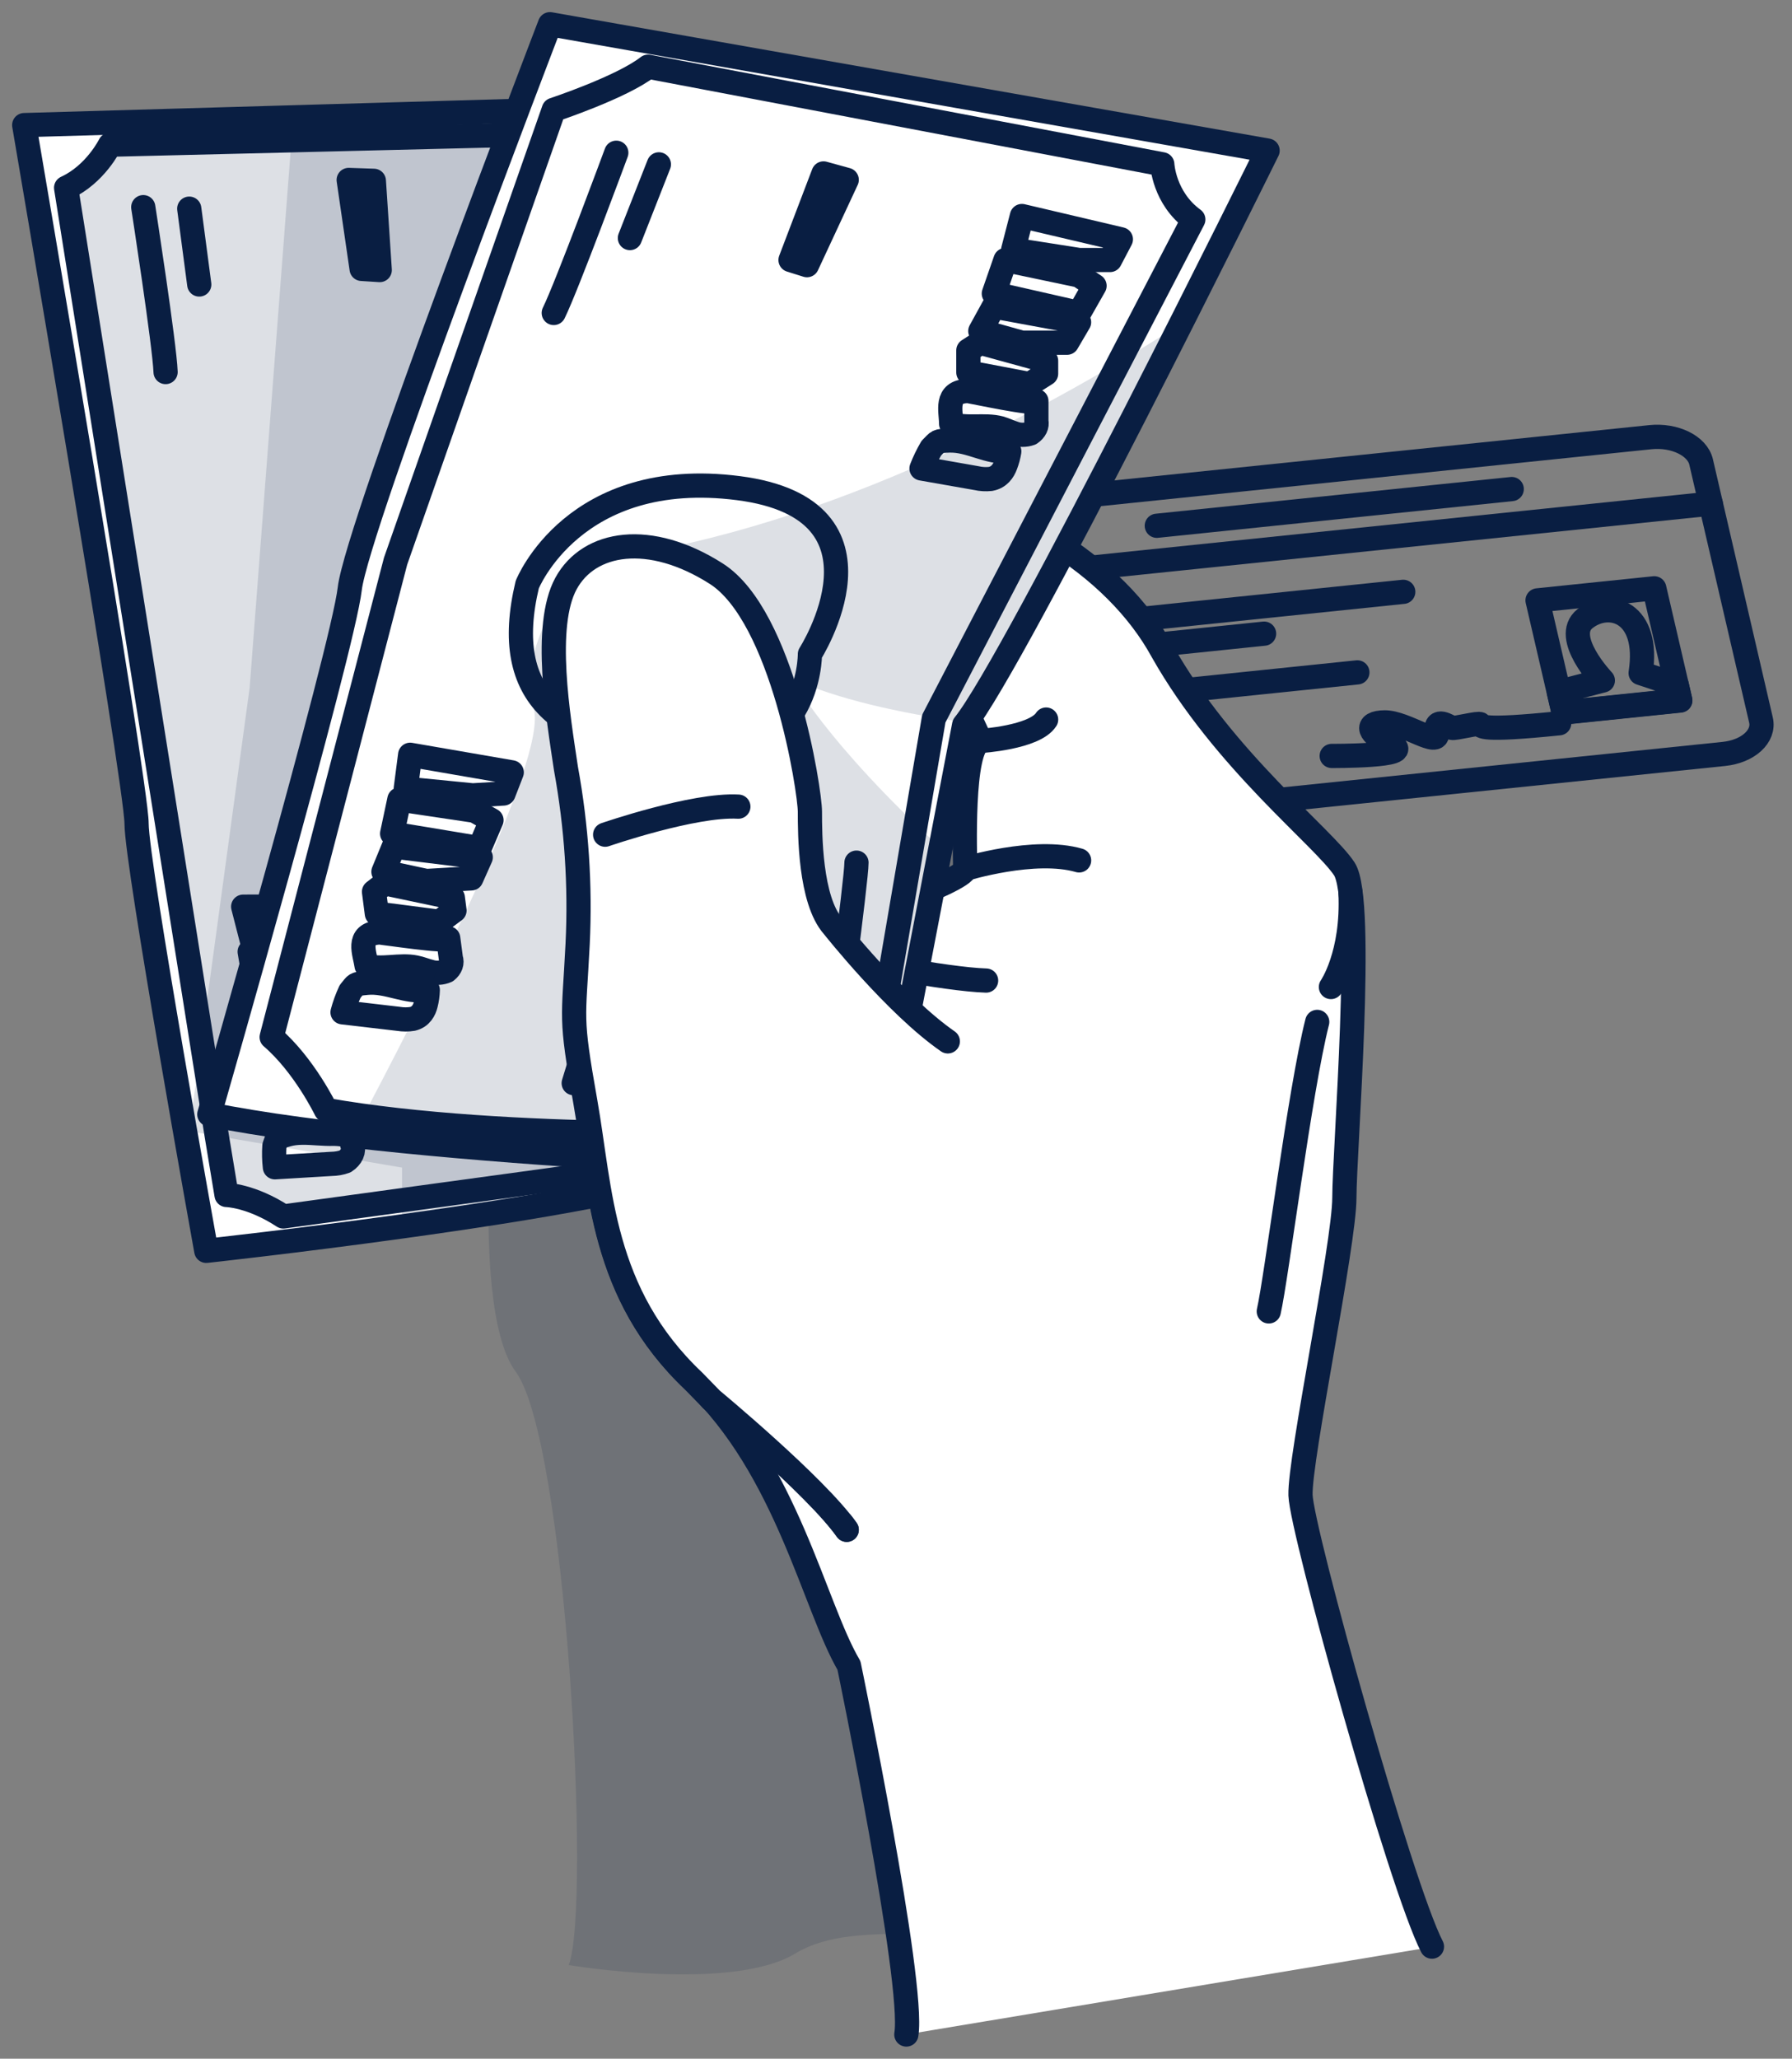 <svg width="74" height="85" viewBox="0 0 74 85" fill="none" xmlns="http://www.w3.org/2000/svg">
<rect x="0" y="0" width="74" height="85" fill="#808080" stroke="none"/>
<path d="M68.153 18.05L41.934 20.759C40.932 20.862 40.246 21.488 40.401 22.157L42.873 32.814C43.028 33.482 43.966 33.94 44.967 33.837L71.186 31.128C72.188 31.024 72.874 30.399 72.719 29.73L70.247 19.073C70.092 18.405 69.154 17.947 68.153 18.05Z" stroke="#091E42" stroke-linecap="round" stroke-linejoin="round"/>
<path d="M40.801 23.877L70.647 20.794" stroke="#091E42" stroke-linecap="round" stroke-linejoin="round"/>
<path d="M68.313 24.29L63.492 24.788L64.567 29.421L69.388 28.923L68.313 24.29Z" stroke="#091E42" stroke-linecap="round" stroke-linejoin="round"/>
<path d="M65.449 25.546C66.468 24.737 68.141 25.277 67.749 27.788L69.241 28.282L69.386 28.913L64.568 29.412L64.37 28.567L66.189 28.096C66.189 28.096 64.491 26.31 65.449 25.546Z" stroke="#091E42" stroke-linecap="round" stroke-linejoin="round"/>
<path d="M54.992 31.211C54.992 31.211 58.476 31.23 57.478 30.766C56.48 30.302 56.33 29.833 57.179 29.825C58.028 29.816 59.45 30.904 59.337 30.24C59.224 29.576 59.839 30.008 59.956 30.051C60.073 30.094 61.079 29.825 61.128 29.903C61.176 29.981 61.108 30.2 64.386 29.862" stroke="#091E42" stroke-linecap="round" stroke-linejoin="round"/>
<path d="M43.331 25.946L57.947 24.435" stroke="#091E42" stroke-linecap="round" stroke-linejoin="round"/>
<path d="M43.591 27.052L52.2 26.162" stroke="#091E42" stroke-linecap="round" stroke-linejoin="round"/>
<path d="M44.043 29.002L56.052 27.761" stroke="#091E42" stroke-linecap="round" stroke-linejoin="round"/>
<path d="M47.77 21.708L62.426 20.192" stroke="#091E42" stroke-linecap="round" stroke-linejoin="round"/>
<path opacity="0.2" d="M20.651 42.193C20.651 42.193 19.213 53.813 21.294 56.632C23.376 59.451 24.419 78.71 23.485 81.133C23.485 81.133 30.186 82.26 32.838 80.658C35.49 79.056 39.568 80.599 46.286 79.04C53.004 77.48 48.157 42.875 48.157 42.875L48.363 30.286L37.284 23.699L20.651 42.193Z" fill="#091E42" fill-opacity="0.7"/>
<path d="M29.585 47.781C29.543 47.864 29.476 47.941 29.387 48.005C27.956 48.909 21.849 49.912 16.602 50.635C12.257 51.237 8.518 51.644 8.518 51.644C8.518 51.644 5.64 35.683 5.64 34.006C5.64 32.328 1 5.165 1 5.165L12.123 4.844L26.881 4.417C26.881 4.417 26.97 5.143 27.119 6.411C28.093 14.487 31.44 44.596 29.585 47.781Z" fill="white"/>
<path opacity="0.2" d="M29.585 47.781L16.602 49.554L11.7 50.225C10.37 49.354 9.355 49.338 9.355 49.338L8.951 46.897L8.316 42.902L2.73 7.754C3.943 7.196 4.541 5.974 4.541 5.974L12.019 5.793L24.974 5.478L27.112 6.4C28.094 14.487 31.441 44.596 29.585 47.781Z" fill="#091E42" fill-opacity="0.7"/>
<path d="M29.585 47.781L16.602 49.554L11.7 50.225C10.37 49.354 9.355 49.338 9.355 49.338L8.951 46.897L8.316 42.902L2.73 7.754C3.943 7.196 4.541 5.974 4.541 5.974L12.019 5.793L24.974 5.478L27.112 6.4C28.094 14.487 31.441 44.596 29.585 47.781Z" stroke="#091E42" stroke-linecap="round" stroke-linejoin="round"/>
<path d="M10.042 37.434L14.375 37.429L14.379 38.332L13.175 38.618L10.398 38.821L10.042 37.434Z" fill="white" stroke="#091E42" stroke-linecap="round" stroke-linejoin="round"/>
<path d="M10.31 39.295L13.495 39.222L14.311 39.481L14.271 40.682L10.552 40.709L10.31 39.295Z" fill="white" stroke="#091E42" stroke-linecap="round" stroke-linejoin="round"/>
<path d="M10.818 41.213L14.456 41.038L14.415 41.947L12.657 42.362L10.798 42.292L10.818 41.213Z" fill="white" stroke="#091E42" stroke-linecap="round" stroke-linejoin="round"/>
<path d="M11.037 42.745L13.975 42.845L14.242 43.347L13.813 43.9L11.186 44.013L10.733 43.158L11.037 42.745Z" fill="white" stroke="#091E42" stroke-linecap="round" stroke-linejoin="round"/>
<path d="M14.424 44.502L14.828 45.286C14.893 45.37 14.926 45.462 14.926 45.556C14.926 45.65 14.893 45.742 14.828 45.826C14.753 45.883 14.657 45.927 14.549 45.952C14.442 45.978 14.326 45.984 14.214 45.972C13.987 45.958 13.765 45.907 13.539 45.899C12.856 45.88 12.229 46.255 11.558 46.169C11.295 45.683 10.633 44.971 11.53 44.752C11.696 44.717 14.521 44.679 14.424 44.502Z" fill="white" stroke="#091E42" stroke-linecap="round" stroke-linejoin="round"/>
<path d="M14.412 46.71C14.476 46.897 14.522 47.086 14.549 47.277C14.59 47.397 14.585 47.523 14.532 47.642C14.48 47.76 14.383 47.868 14.25 47.954C14.078 48.017 13.885 48.051 13.688 48.054L11.352 48.194C11.318 47.9 11.311 47.604 11.332 47.309C11.469 46.959 11.372 46.988 11.87 46.845C12.658 46.621 13.604 46.977 14.412 46.71Z" fill="white" stroke="#091E42" stroke-linecap="round" stroke-linejoin="round"/>
<path d="M5.916 8.553C5.916 8.553 6.797 14.236 6.838 15.361" stroke="#091E42" stroke-linecap="round" stroke-linejoin="round"/>
<path d="M7.815 8.615L8.228 11.746" stroke="#091E42" stroke-linecap="round" stroke-linejoin="round"/>
<path d="M14.399 7.43L14.933 11.102L15.681 11.15L15.438 7.465L14.399 7.43Z" fill="white" stroke="#091E42" stroke-linecap="round" stroke-linejoin="round"/>
<path opacity="0.2" d="M29.585 47.781C29.544 47.864 29.476 47.941 29.387 48.005C27.957 48.909 21.849 49.912 16.603 50.635V48.208L8.967 46.902L7.815 46.705L8.333 42.907L10.309 28.395L12.035 5.804L12.108 4.844L26.881 4.417C26.881 4.417 26.97 5.143 27.12 6.411C28.094 14.487 31.441 44.596 29.585 47.781Z" fill="#091E42" fill-opacity="0.7"/>
<path d="M29.585 47.781C29.543 47.864 29.476 47.941 29.387 48.005C27.956 48.909 21.849 49.912 16.602 50.635C12.257 51.237 8.518 51.644 8.518 51.644C8.518 51.644 5.64 35.683 5.64 34.006C5.64 32.328 1 5.165 1 5.165L12.123 4.844L26.881 4.417C26.881 4.417 26.97 5.143 27.119 6.411C28.093 14.487 31.44 44.596 29.585 47.781Z" stroke="#091E42" stroke-linecap="round" stroke-linejoin="round"/>
<path d="M37.414 84C37.507 83.431 36.165 75.266 36.141 74.378C36.076 71.951 35.045 68.765 35.045 68.765C33.606 66.31 32.487 60.654 28.647 57.026C24.807 53.398 24.811 49.13 24.172 45.508C23.534 41.885 23.692 42.198 23.853 38.983C23.97 36.567 23.809 34.15 23.372 31.751C23.053 29.614 22.414 25.857 23.372 24.106C24.33 22.356 26.836 21.948 29.581 23.702C32.325 25.455 33.445 32.644 33.445 33.531C33.445 34.419 33.445 37.191 34.407 38.26C34.407 38.26 39.843 36.404 39.843 35.891C39.843 35.379 39.681 30.85 40.482 30.607L37.285 23.702L43.348 22.264C44.489 22.947 45.475 23.738 46.274 24.611C46.958 25.334 47.531 26.101 47.984 26.901C50.542 31.43 54.653 34.589 55.502 35.891C56.351 37.194 55.502 47.542 55.502 49.465C55.502 51.388 53.642 60.255 53.691 61.746C53.727 62.825 54.819 66.839 55.906 69.917C56.31 71.104 58.764 79.703 59.14 80.385L37.414 84Z" fill="white"/>
<path opacity="0.4" d="M42.2 30.151C42.159 30.731 43.198 35.355 43.198 35.355C43.917 36.506 39.989 40.434 39.989 40.434C39.14 40.752 38.776 42.727 38.776 42.727C36.117 42.333 30.025 38.246 30.025 38.246C30.025 38.246 29.306 39.921 28.497 44.067C27.689 48.213 32.814 58.062 34.997 64.862C37.179 71.662 36.141 74.37 36.141 74.37C36.076 71.942 35.045 68.757 35.045 68.757C33.606 66.302 32.487 60.646 28.647 57.018C24.807 53.39 24.811 49.13 24.172 45.508C23.534 41.885 23.692 42.198 23.853 38.983C23.97 36.567 23.809 34.15 23.372 31.751C23.053 29.614 22.414 25.857 23.372 24.106C24.33 22.356 26.836 21.948 29.581 23.702C32.325 25.455 33.445 32.644 33.445 33.531C33.445 34.419 33.445 37.191 34.407 38.26C34.407 38.26 39.843 36.404 39.843 35.891C39.843 35.379 39.681 30.85 40.482 30.607L37.285 23.702L43.348 22.264C44.489 22.947 45.475 23.738 46.274 24.611C44.314 27.227 42.24 29.79 42.2 30.151Z" fill="white"/>
<path opacity="0.4" d="M52.394 62.461C52.661 60.842 53.457 56.996 53.962 54.595C53.344 56.47 52.346 57.419 52.346 57.419C52.346 57.419 54.068 43.663 54.237 42.824C54.407 41.985 56.145 38.214 55.507 35.878C56.355 37.178 55.507 47.528 55.507 49.451C55.507 51.374 53.647 60.241 53.696 61.733C53.732 62.812 55.466 69.687 56.553 72.765C54.217 70.499 52.127 64.087 52.394 62.461Z" fill="white"/>
<path d="M59.132 80.372C57.855 77.917 53.752 63.216 53.704 61.733C53.655 60.249 55.515 51.372 55.515 49.451C55.515 47.531 56.364 37.178 55.515 35.878C54.666 34.578 50.555 31.416 47.997 26.887C47.029 25.116 45.44 23.526 43.361 22.25L37.297 23.688L40.495 30.594C39.686 30.836 39.856 35.365 39.856 35.878C39.856 36.39 34.42 38.246 34.42 38.246C33.458 37.167 33.458 34.405 33.458 33.518C33.458 32.63 32.338 25.439 29.593 23.688C26.849 21.938 24.339 22.34 23.385 24.093C22.431 25.846 23.066 29.601 23.385 31.737C23.823 34.139 23.983 36.559 23.866 38.977C23.704 42.193 23.543 41.874 24.185 45.502C24.828 49.13 24.824 53.398 28.66 57.026C32.496 60.654 33.619 66.31 35.058 68.765C35.058 68.765 37.775 81.866 37.427 84" stroke="#091E42" stroke-linecap="round" stroke-linejoin="round"/>
<path d="M34.407 38.246C34.407 38.246 35.365 41.232 37.524 42.727" stroke="#091E42" stroke-linecap="round" stroke-linejoin="round"/>
<path d="M34.989 39.608C34.989 39.608 39.031 40.434 40.721 40.485" stroke="#091E42" stroke-linecap="round" stroke-linejoin="round"/>
<path d="M39.844 35.878C39.844 35.878 42.722 34.99 44.561 35.524" stroke="#091E42" stroke-linecap="round" stroke-linejoin="round"/>
<path d="M40.482 30.593C40.482 30.593 42.722 30.456 43.199 29.709" stroke="#091E42" stroke-linecap="round" stroke-linejoin="round"/>
<path d="M29.387 57.786C29.387 57.786 33.687 61.35 34.965 63.162" stroke="#091E42" stroke-linecap="round" stroke-linejoin="round"/>
<path d="M54.394 42.192C53.675 45.022 52.713 52.758 52.394 54.145" stroke="#091E42" stroke-linecap="round" stroke-linejoin="round"/>
<path d="M55.768 36.857C55.89 39.419 54.96 40.752 54.96 40.752" stroke="#091E42" stroke-linecap="round" stroke-linejoin="round"/>
<path d="M22.71 1L52.345 6.217C52.345 6.217 41.929 27.314 39.815 29.93L36.283 48.321C36.283 48.321 17.35 47.765 8.644 46.009C8.644 46.009 14.149 26.858 14.444 24.303C14.739 21.749 22.71 1 22.71 1Z" fill="white"/>
<path d="M16.335 23.17L22.867 4.533C22.867 4.533 25.676 3.603 26.763 2.753L47.996 6.783C47.996 6.783 48.06 8.172 49.277 9.062L38.562 29.668L35.963 44.857C35.963 44.857 32.507 45.041 32.175 46.746C32.175 46.746 20.971 47.15 13.457 45.828C13.457 45.828 12.572 43.986 11.218 42.821L16.335 23.17Z" stroke="#091E42" stroke-linecap="round" stroke-linejoin="round"/>
<path d="M21.772 24.139C21.772 24.139 23.7 19.283 30.49 20.154C37.281 21.026 33.445 27.009 33.445 27.009C33.445 27.009 33.485 31.837 27.976 31.171C23.198 30.593 20.652 28.843 21.772 24.139Z" fill="white" stroke="#091E42" stroke-linecap="round" stroke-linejoin="round"/>
<path d="M25.45 6.306C25.45 6.306 23.397 11.854 22.867 12.922" stroke="#091E42" stroke-linecap="round" stroke-linejoin="round"/>
<path d="M27.208 6.786L26.012 9.829" stroke="#091E42" stroke-linecap="round" stroke-linejoin="round"/>
<path d="M42.2 8.919L46.286 9.88L45.837 10.735H44.56L41.84 10.309L42.2 8.919Z" fill="white" stroke="#091E42" stroke-linecap="round" stroke-linejoin="round"/>
<path d="M41.521 10.735L44.561 11.374L45.199 11.8L44.561 12.922L41.04 12.121L41.521 10.735Z" fill="white" stroke="#091E42" stroke-linecap="round" stroke-linejoin="round"/>
<path d="M41.039 12.655L44.56 13.303L44.063 14.15H42.199L40.481 13.67L41.039 12.655Z" fill="white" stroke="#091E42" stroke-linecap="round" stroke-linejoin="round"/>
<path d="M40.481 14.15L43.198 14.897V15.428L42.519 15.857L39.988 15.377V14.468L40.481 14.15Z" fill="white" stroke="#091E42" stroke-linecap="round" stroke-linejoin="round"/>
<path d="M42.797 16.558V17.389C42.818 17.481 42.807 17.574 42.764 17.662C42.721 17.75 42.648 17.831 42.551 17.896C42.45 17.933 42.338 17.952 42.223 17.952C42.109 17.952 41.996 17.933 41.896 17.896C41.69 17.832 41.492 17.735 41.298 17.678C40.663 17.508 39.883 17.721 39.277 17.494C39.277 16.979 39.006 16.162 39.96 16.146C40.117 16.154 42.797 16.747 42.797 16.558Z" fill="white" stroke="#091E42" stroke-linecap="round" stroke-linejoin="round"/>
<path d="M41.678 18.638C41.648 18.828 41.596 19.017 41.525 19.202C41.436 19.442 41.262 19.709 40.902 19.774C40.709 19.795 40.51 19.784 40.324 19.741L38.053 19.342C38.163 19.058 38.298 18.779 38.457 18.506C38.764 18.207 38.659 18.212 39.197 18.188C40.07 18.163 40.781 18.711 41.678 18.638Z" fill="white" stroke="#091E42" stroke-linecap="round" stroke-linejoin="round"/>
<path d="M34.007 7.161L32.645 10.735L33.324 10.948L34.965 7.425L34.007 7.161Z" fill="white" stroke="#091E42" stroke-linecap="round" stroke-linejoin="round"/>
<path d="M16.937 31.163L21.132 31.888L20.793 32.762L19.52 32.838L16.755 32.565L16.937 31.163Z" fill="white" stroke="#091E42" stroke-linecap="round" stroke-linejoin="round"/>
<path d="M16.492 33.01L19.601 33.474L20.296 33.863L19.803 35.017L16.193 34.418L16.492 33.01Z" fill="white" stroke="#091E42" stroke-linecap="round" stroke-linejoin="round"/>
<path d="M16.262 34.952L19.852 35.395L19.464 36.266L17.608 36.374L15.834 35.994L16.262 34.952Z" fill="white" stroke="#091E42" stroke-linecap="round" stroke-linejoin="round"/>
<path d="M15.894 36.471L18.699 37.062L18.768 37.593L18.145 38.057L15.562 37.723L15.445 36.819L15.894 36.471Z" fill="white" stroke="#091E42" stroke-linecap="round" stroke-linejoin="round"/>
<path d="M18.509 38.74L18.618 39.568C18.651 39.658 18.652 39.752 18.62 39.843C18.589 39.933 18.526 40.017 18.436 40.088C18.341 40.13 18.231 40.156 18.118 40.162C18.004 40.168 17.89 40.155 17.785 40.123C17.571 40.072 17.381 39.986 17.159 39.943C16.508 39.808 15.756 40.064 15.138 39.873C15.065 39.36 14.697 38.562 15.643 38.5C15.789 38.494 18.533 38.928 18.509 38.74Z" fill="white" stroke="#091E42" stroke-linecap="round" stroke-linejoin="round"/>
<path d="M17.665 40.876C17.659 41.072 17.632 41.268 17.584 41.461C17.524 41.704 17.386 41.982 17.039 42.066C16.848 42.098 16.648 42.098 16.456 42.066L14.145 41.796C14.222 41.506 14.326 41.219 14.456 40.938C14.723 40.622 14.617 40.633 15.151 40.579C16 40.496 16.776 41 17.665 40.876Z" fill="white" stroke="#091E42" stroke-linecap="round" stroke-linejoin="round"/>
<path d="M34.406 43.495C34.406 43.495 35.368 36.336 35.368 35.616" stroke="#091E42" stroke-linecap="round" stroke-linejoin="round"/>
<path d="M32.486 43.174C32.486 43.174 32.891 39.452 32.963 38.804" stroke="#091E42" stroke-linecap="round" stroke-linejoin="round"/>
<path d="M24.989 40.485L23.691 44.722H24.989L25.931 40.485H24.989Z" fill="white" stroke="#091E42" stroke-linecap="round" stroke-linejoin="round"/>
<path opacity="0.2" d="M39.883 29.825C37.078 29.434 34.576 28.859 32.725 28.031C32.725 28.031 34.067 30.604 38.824 34.99L36.266 48.321C36.266 48.321 23.909 47.96 14.572 46.894C17.442 41.499 22.656 31.276 22.038 29.25C21.201 26.469 24.156 23.186 24.156 23.186C33.497 22.064 42.555 17.352 48.772 13.368C45.607 19.612 41.286 27.974 39.883 29.825Z" fill="#091E42" fill-opacity="0.7"/>
<path d="M22.71 1L52.345 6.217C52.345 6.217 41.929 27.314 39.815 29.93L36.283 48.321C36.283 48.321 17.35 47.765 8.644 46.009C8.644 46.009 14.149 26.858 14.444 24.303C14.739 21.749 22.71 1 22.71 1Z" stroke="#091E42" stroke-linecap="round" stroke-linejoin="round"/>
<path d="M39.14 42.996L34.965 63.162C34.035 61.843 31.501 59.594 30.191 58.469C29.706 58.048 29.383 57.786 29.383 57.786L28.643 57.026C24.807 53.398 24.807 49.13 24.168 45.502C23.53 41.874 23.687 42.193 23.849 38.977C23.967 36.564 23.807 34.148 23.372 31.751C23.053 29.614 22.414 25.857 23.372 24.106C23.841 23.248 24.686 22.714 25.745 22.601C26.804 22.488 28.17 22.811 29.581 23.702C32.325 25.452 33.445 32.644 33.445 33.531C33.445 34.419 33.445 37.191 34.407 38.26C34.407 38.246 36.986 41.502 39.14 42.996Z" fill="white"/>
<path opacity="0.4" d="M28.328 55.588C29.201 56.333 29.795 57.406 30.191 58.469C29.706 58.048 29.383 57.786 29.383 57.786L28.643 57.026C24.807 53.398 24.807 49.13 24.168 45.502C23.53 41.874 23.687 42.193 23.849 38.977C23.967 36.564 23.807 34.148 23.372 31.751C23.053 29.614 22.414 25.857 23.372 24.106C23.841 23.248 24.686 22.714 25.745 22.601C27.766 22.984 29.787 24.357 30.49 26.707C31.703 30.65 26.234 27.465 24.969 30.807C23.704 34.149 25.543 35.05 26.299 35.891C27.054 36.733 26.088 38.589 24.969 41.081C23.849 43.574 25.931 53.541 28.328 55.588Z" fill="white"/>
<path d="M39.14 42.996C36.982 41.502 34.407 38.246 34.407 38.246C33.445 37.167 33.445 34.405 33.445 33.517C33.445 32.63 32.325 25.439 29.581 23.688C26.836 21.937 24.326 22.339 23.372 24.093C22.418 25.846 23.053 29.601 23.372 31.737C23.81 34.139 23.971 36.559 23.853 38.977C23.692 42.192 23.53 41.874 24.173 45.502C24.815 49.13 24.811 53.398 28.647 57.026L29.387 57.786C29.387 57.786 33.688 61.35 34.965 63.162" stroke="#091E42" stroke-linecap="round" stroke-linejoin="round"/>
<path d="M24.989 34.462C24.989 34.462 28.655 33.197 30.49 33.304" stroke="#091E42" stroke-linecap="round" stroke-linejoin="round"/>
</svg>
